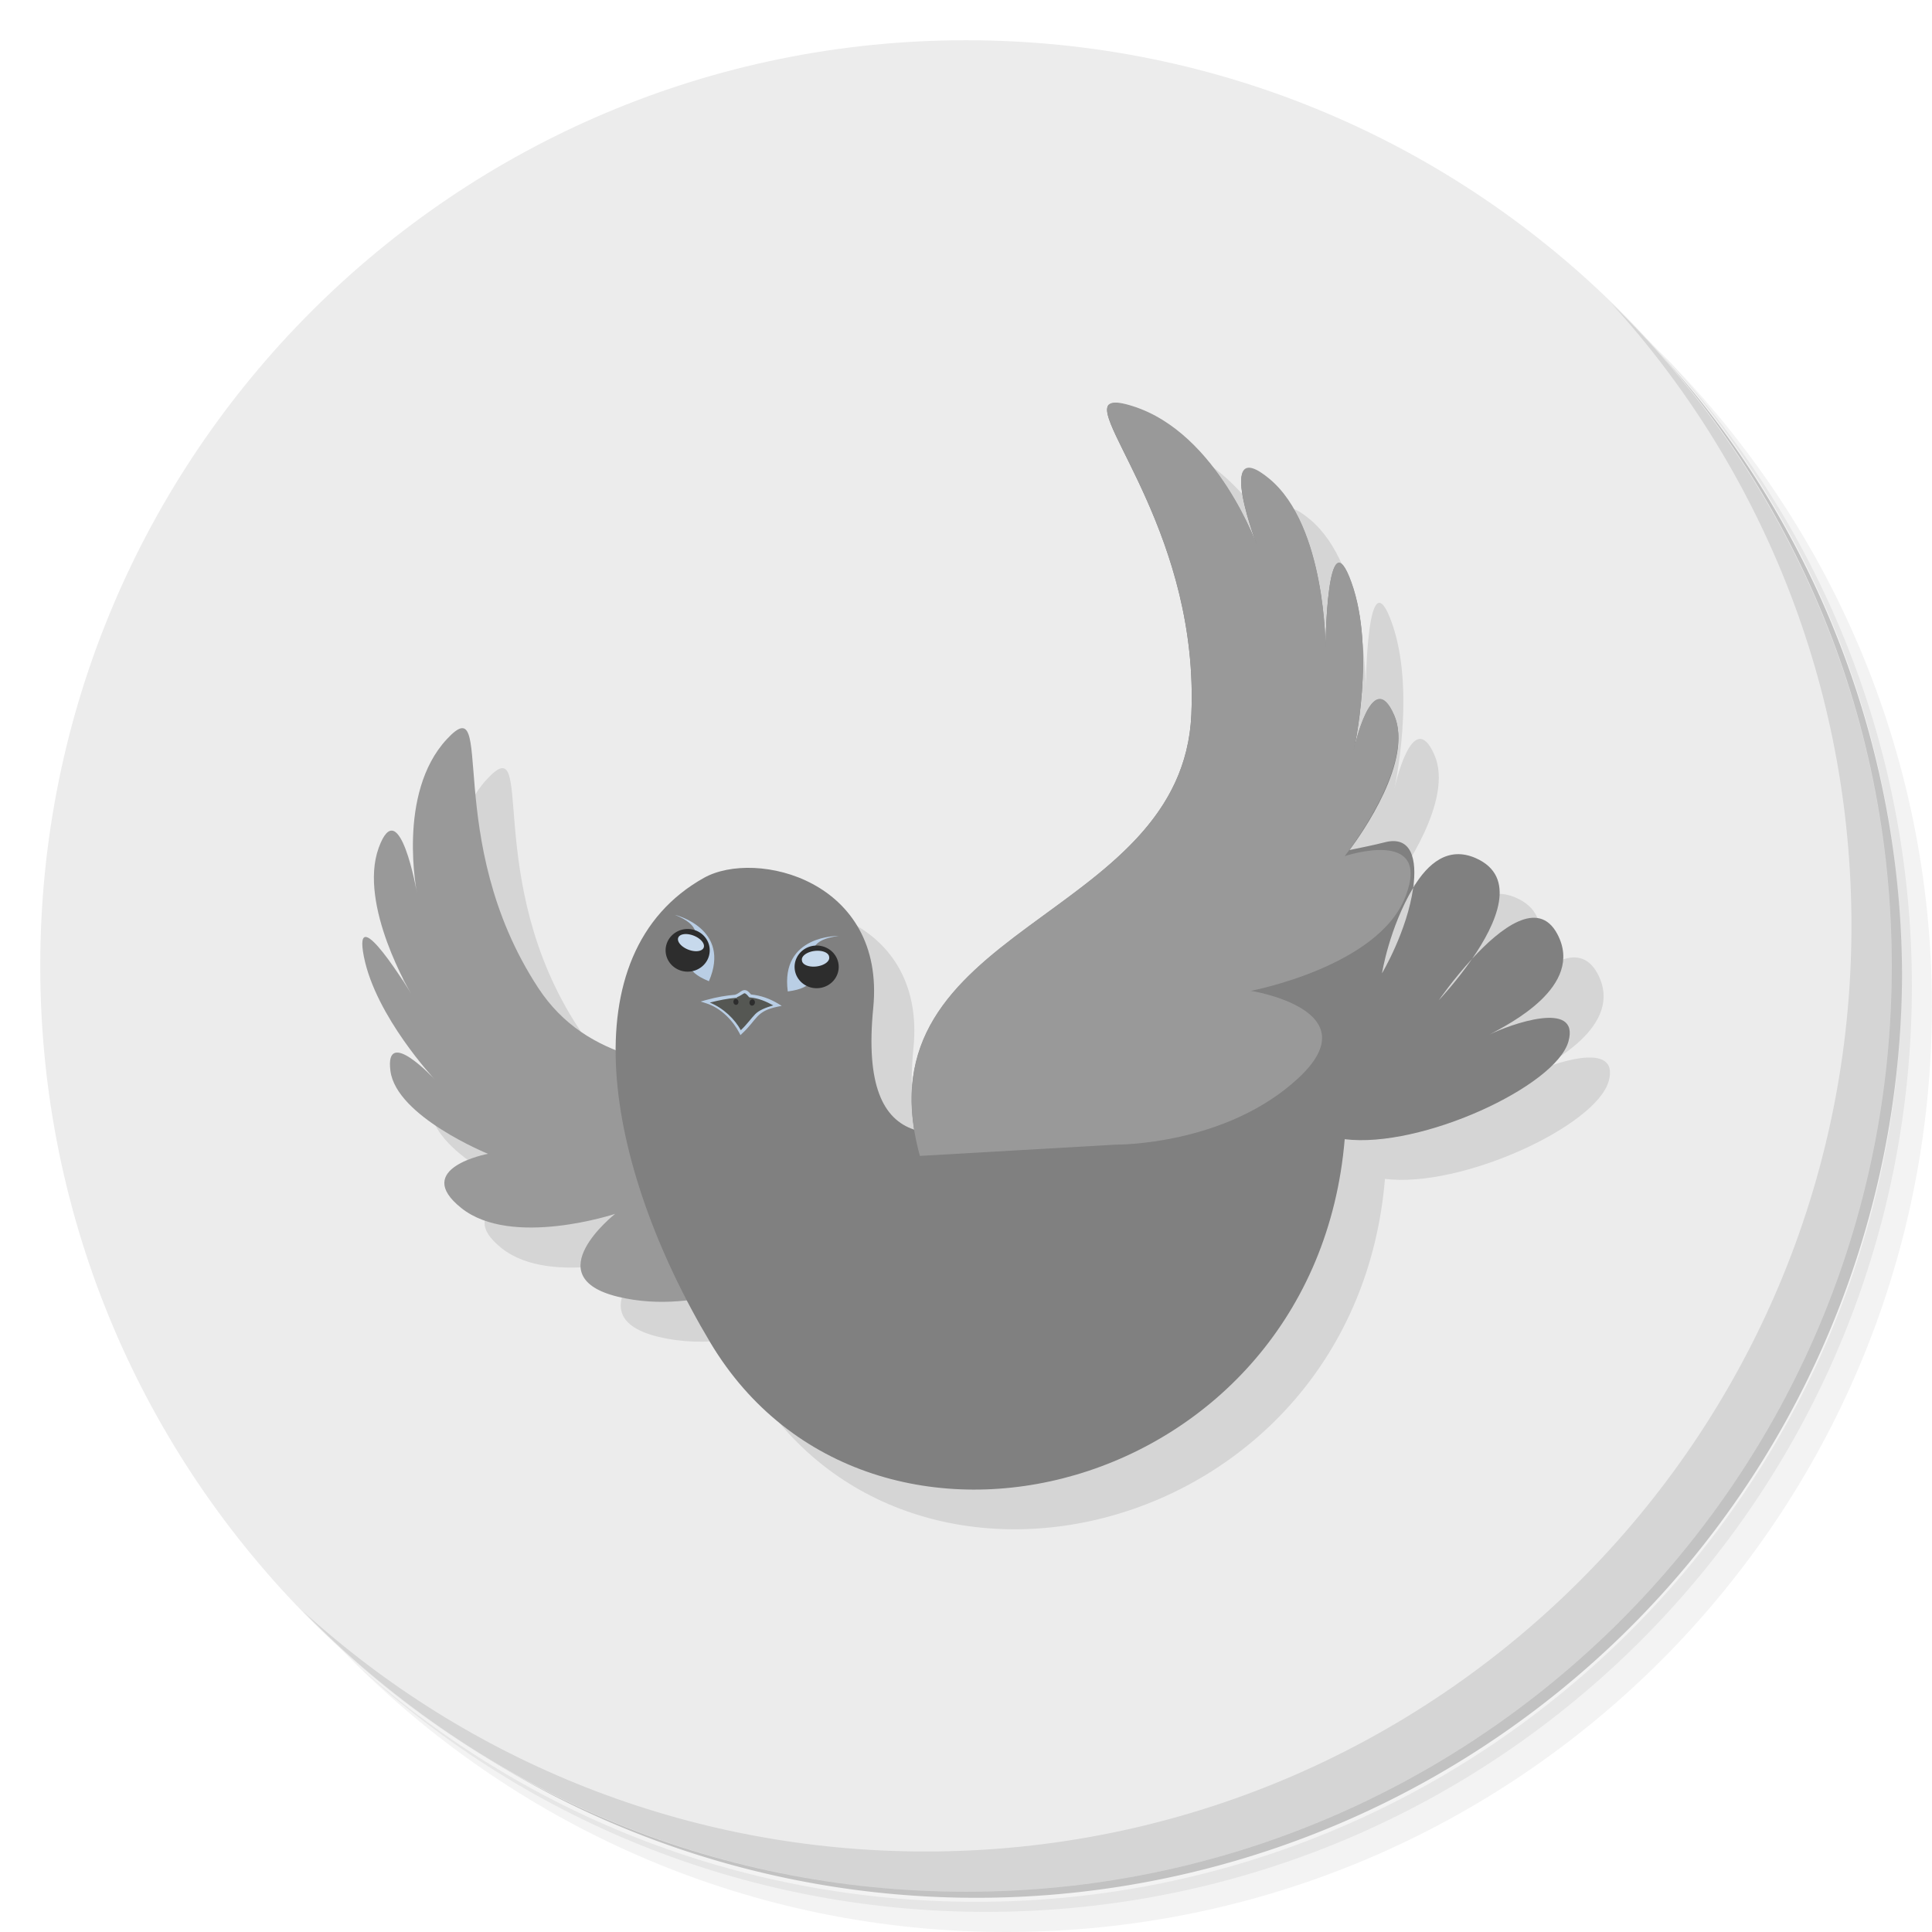 <?xml version="1.0" encoding="UTF-8" standalone="no"?>
<svg
   xmlns:dc="http://purl.org/dc/elements/1.1/"
   xmlns:cc="http://creativecommons.org/ns#"
   xmlns:rdf="http://www.w3.org/1999/02/22-rdf-syntax-ns#"
   xmlns:svg="http://www.w3.org/2000/svg"
   xmlns="http://www.w3.org/2000/svg"
   xmlns:xlink="http://www.w3.org/1999/xlink"
   xmlns:sodipodi="http://sodipodi.sourceforge.net/DTD/sodipodi-0.dtd"
   xmlns:inkscape="http://www.inkscape.org/namespaces/inkscape"
   viewBox="0 0 48 48"
   id="svg2"
   version="1.1"
   inkscape:version="0.92.1 r"
   sodipodi:docname="icedove-icon.svg"
   width="51.2"
   height="51.2">
  <sodipodi:namedview
     pagecolor="#ffffff"
     bordercolor="#666666"
     borderopacity="1"
     objecttolerance="10"
     gridtolerance="10"
     guidetolerance="10"
     inkscape:pageopacity="0"
     inkscape:pageshadow="2"
     inkscape:window-width="1854"
     inkscape:window-height="1027"
     id="namedview67"
     showgrid="false"
     inkscape:zoom="4.9166667"
     inkscape:cx="-44.338983"
     inkscape:cy="24"
     inkscape:window-x="66"
     inkscape:window-y="24"
     inkscape:window-maximized="1"
     inkscape:current-layer="svg2" />
  <defs
     id="defs4">
    <linearGradient
       id="linearGradient5571">
      <stop
         style="stop-color:#729fcf;stop-opacity:1"
         id="stop7" />
      <stop
         offset="1"
         style="stop-color:#f9f9f9;stop-opacity:1"
         id="stop9" />
    </linearGradient>
    <linearGradient
       x1="70.08"
       y1="104.15"
       x2="30.15"
       y2="72.58"
       id="linearGradient3964"
       xlink:href="#linearGradient5571"
       gradientUnits="userSpaceOnUse"
       gradientTransform="matrix(0.326,5.363356e-5,-5.5473645e-5,0.315,3.174,2.06)" />
    <radialGradient
       cx="78.84"
       cy="65.43"
       r="36.617"
       id="radialGradient3966"
       xlink:href="#linearGradient5571"
       gradientUnits="userSpaceOnUse"
       gradientTransform="matrix(0.256,-0.112,0.048,0.102,5.874,25.15)"
       spreadMethod="pad" />
    <linearGradient
       id="linearGradient5530"
       x1="1"
       x2="47"
       gradientUnits="userSpaceOnUse">
      <stop
         style="stop-color:#9bd563;stop-opacity:1"
         id="stop14" />
      <stop
         offset="1"
         style="stop-color:#a5d973;stop-opacity:1"
         id="stop16" />
    </linearGradient>
    <linearGradient
       id="linearGradient5532"
       gradientUnits="userSpaceOnUse"
       x1="1"
       x2="47">
      <stop
         style="stop-color:#99d55f;stop-opacity:1"
         id="stop19" />
      <stop
         offset="1"
         style="stop-color:#a3d96f;stop-opacity:1"
         id="stop21" />
    </linearGradient>
  </defs>
  <g
     id="g23">
    <path
       d="m 36.31,5 c 5.859,4.062 9.688,10.831 9.688,18.5 0,12.426 -10.07,22.5 -22.5,22.5 -7.669,0 -14.438,-3.828 -18.5,-9.688 1.037,1.822 2.306,3.499 3.781,4.969 4.085,3.712 9.514,5.969 15.469,5.969 12.703,0 23,-10.298 23,-23 0,-5.954 -2.256,-11.384 -5.969,-15.469 C 39.81,7.306 38.132,6.037 36.31,5 Z m 4.969,3.781 c 3.854,4.113 6.219,9.637 6.219,15.719 0,12.703 -10.297,23 -23,23 -6.081,0 -11.606,-2.364 -15.719,-6.219 4.16,4.144 9.883,6.719 16.219,6.719 12.703,0 23,-10.298 23,-23 0,-6.335 -2.575,-12.06 -6.719,-16.219 z"
       style="opacity:0.05"
       id="path25"
       inkscape:connector-curvature="0" />
    <path
       d="m 41.28,8.781 c 3.712,4.085 5.969,9.514 5.969,15.469 0,12.703 -10.297,23 -23,23 -5.954,0 -11.384,-2.256 -15.469,-5.969 4.113,3.854 9.637,6.219 15.719,6.219 12.703,0 23,-10.298 23,-23 0,-6.081 -2.364,-11.606 -6.219,-15.719 z"
       style="opacity:0.1"
       id="path27"
       inkscape:connector-curvature="0" />
    <path
       d="M 31.25,2.375 C 39.865,5.529 46,13.792 46,23.505 c 0,12.426 -10.07,22.5 -22.5,22.5 -9.708,0 -17.971,-6.135 -21.12,-14.75 a 23,23 0 0 0 44.875,-7 23,23 0 0 0 -16,-21.875 z"
       style="opacity:0.2"
       id="path29"
       inkscape:connector-curvature="0" />
  </g>
  <g
     transform="rotate(-90,24,24)"
     style="fill:#ececec;fill-opacity:1"
     id="g31">
    <path
       d="M 24,1 C 36.703,1 47,11.297 47,24 47,36.703 36.703,47 24,47 11.297,47 1,36.703 1,24 1,11.297 11.297,1 24,1 Z"
       style="fill:#ececec;fill-opacity:1"
       id="path33"
       inkscape:connector-curvature="0" />
  </g>
  <path
     d="m 28.754,11 c -0.097,-0.008 -0.163,0.008 -0.203,0.045 -0.43,0.403 2.237,3.326 2.047,7.703 -0.217,4.981 -7.701,5.205 -6.885,10.313 -0.781,-0.258 -1.205,-1.121 -1.018,-3.03 0.314,-3.186 -2.92,-3.954 -4.203,-3.238 -1.541,0.86 -2.187,2.423 -2.189,4.285 -0.747,-0.3 -1.419,-0.758 -1.93,-1.537 -2.424,-3.694 -1.028,-7.529 -2.277,-6.18 -1.249,1.349 -0.734,3.836 -0.734,3.836 0,0 -0.441,-2.557 -0.955,-1.137 -0.514,1.42 0.809,3.621 0.809,3.621 0,0 -1.469,-2.415 -1.176,-0.924 0.294,1.492 1.762,3.055 1.762,3.055 0,0 -1.248,-1.349 -1.102,-0.213 0.147,1.136 2.424,2.061 2.424,2.061 0,0 -1.911,0.355 -0.662,1.35 1.249,0.995 3.82,0.143 3.82,0.143 0,0 -1.983,1.561 0.074,2.059 0.602,0.146 1.189,0.145 1.73,0.08 0.182,0.351 0.356,0.704 0.561,1.047 3.964,6.641 15.02,3.806 15.762,-5.05 1.9,0.236 5.25,-1.315 5.559,-2.43 0.291,-1.049 -1.465,-0.418 -1.961,-0.17 0.46,-0.248 2.375,-1.194 1.686,-2.496 -0.473,-0.892 -1.422,-0.143 -2.115,0.611 -0.403,0.584 -0.83,1.033 -0.83,1.033 0,0 0.355,-0.517 0.83,-1.033 0.6,-0.868 1.138,-2.044 0.082,-2.502 -0.674,-0.292 -1.179,0.123 -1.547,0.738 -0.151,1.082 -0.775,2.127 -0.775,2.127 0,0 0.179,-1.129 0.775,-2.127 0.097,-0.7 -0.039,-1.3 -0.709,-1.127 -0.261,0.068 -0.562,0.126 -0.873,0.191 0.304,-0.407 1.594,-2.233 1.107,-3.348 -0.546,-1.253 -0.998,0.852 -0.998,0.852 0,0 0.549,-2.444 -0.064,-4.146 -0.613,-1.702 -0.643,1.621 -0.643,1.621 0,0 0.01,-3.02 -1.391,-4.182 -1.4,-1.165 -0.281,1.715 -0.281,1.715 0,0 -1.01,-2.854 -3.117,-3.525 -0.165,-0.052 -0.292,-0.082 -0.389,-0.09 z"
     style="opacity:0.1;fill:#000000;fill-opacity:1;fill-rule:evenodd;stroke:none"
     id="path35"
     inkscape:connector-curvature="0" />
  <g
     id="g37">
    <path
       d="m 40.03,7.531 c 3.712,4.084 5.969,9.514 5.969,15.469 0,12.703 -10.297,23 -23,23 C 17.045,46 11.615,43.744 7.53,40.031 11.708,44.322 17.54,47 23.999,47 c 12.703,0 23,-10.298 23,-23 0,-6.462 -2.677,-12.291 -6.969,-16.469 z"
       style="opacity:0.1"
       id="path39"
       inkscape:connector-curvature="0" />
  </g>
  <path
     d="m 23.07,29.804 c -1.344,-4.852 -7.272,-1.564 -9.696,-5.257 -2.424,-3.694 -1.027,-7.529 -2.276,-6.179 -1.249,1.349 -0.735,3.835 -0.735,3.835 0,0 -0.44,-2.557 -0.955,-1.137 -0.514,1.42 0.807,3.622 0.807,3.622 0,0 -1.469,-2.415 -1.175,-0.923 0.294,1.492 1.762,3.054 1.762,3.054 0,0 -1.249,-1.35 -1.102,-0.213 0.147,1.136 2.424,2.06 2.424,2.06 0,0 -1.91,0.355 -0.661,1.349 1.249,0.995 3.82,0.143 3.82,0.143 0,0 -1.984,1.562 0.073,2.06 2.057,0.497 4.04,-0.639 4.04,-0.639 0,0 -0.808,1.846 1.249,1.705 2.057,-0.142 2.921,-1.69 2.425,-3.48 z"
     style="fill:#999999;fill-opacity:1;fill-rule:evenodd;stroke:none"
     id="path41"
     inkscape:connector-curvature="0" />
  <path
     d="m 27.552,10.05 c -0.43,0.403 2.237,3.326 2.047,7.704 -0.217,4.981 -7.702,5.204 -6.886,10.312 -0.781,-0.258 -1.205,-1.121 -1.018,-3.02 0.314,-3.186 -2.919,-3.953 -4.202,-3.238 -3.373,1.882 -2.496,7.107 0.153,11.545 3.964,6.641 15.02,3.806 15.763,-5.05 1.9,0.236 5.25,-1.316 5.559,-2.43 0.291,-1.049 -1.466,-0.417 -1.962,-0.169 0.46,-0.248 2.376,-1.195 1.686,-2.497 -0.473,-0.892 -1.422,-0.142 -2.116,0.612 -0.403,0.584 -0.83,1.032 -0.83,1.032 0,0 0.356,-0.516 0.83,-1.032 0.6,-0.868 1.139,-2.043 0.082,-2.502 -0.674,-0.292 -1.179,0.123 -1.547,0.738 -0.151,1.082 -0.776,2.127 -0.776,2.127 0,0 0.18,-1.13 0.776,-2.127 0.097,-0.7 -0.039,-1.302 -0.709,-1.128 -0.261,0.068 -0.563,0.127 -0.873,0.192 0.304,-0.407 1.593,-2.232 1.107,-3.346 -0.546,-1.253 -0.997,0.852 -0.997,0.852 0,0 0.548,-2.446 -0.065,-4.148 -0.613,-1.702 -0.643,1.621 -0.643,1.621 0,0 0.01,-3.02 -1.39,-4.181 -1.4,-1.165 -0.282,1.715 -0.282,1.715 0,0 -1,-2.855 -3.116,-3.526 -0.33,-0.105 -0.512,-0.12 -0.591,-0.045 z"
     style="fill:#808080;fill-opacity:1;fill-rule:evenodd;stroke:none"
     id="path43"
     inkscape:connector-curvature="0" />
  <path
     d="m 18.267,24.753 c -0.211,0.018 -0.442,0.055 -0.717,0.132 0.401,0.125 0.703,0.462 0.859,0.766 0.374,-0.346 0.339,-0.562 0.906,-0.68 -0.207,-0.124 -0.423,-0.207 -0.679,-0.23 -0.17,-0.215 -0.183,-0.036 -0.369,0.012 z"
     style="fill:#555753;fill-opacity:1;fill-rule:evenodd;stroke:none"
     id="path45"
     inkscape:connector-curvature="0" />
  <path
     d="m 22.855,28.718 c -1.595,-5.76 6.518,-5.779 6.744,-10.967 0.226,-5.188 -3.563,-8.33 -1.451,-7.659 2.112,0.671 3.109,3.522 3.109,3.522 0,0 -1.116,-2.882 0.284,-1.716 1.4,1.165 1.392,4.188 1.392,4.188 0,0 0.029,-3.326 0.642,-1.624 0.613,1.702 0.062,4.151 0.062,4.151 0,0 0.456,-2.104 1,-0.851 0.546,1.253 -1.228,3.508 -1.228,3.508 0,0 2.182,-0.731 1.508,1.01 -0.674,1.739 -3.84,2.337 -3.84,2.337 0,0 2.998,0.469 1.189,2.16 -1.81,1.691 -4.546,1.661 -4.546,1.661"
     style="fill:#999999;fill-opacity:1;fill-rule:evenodd;stroke:none"
     id="path47"
     inkscape:connector-curvature="0" />
  <path
     d="m 18.549,24.609 c -0.038,-0.017 -0.079,-0.011 -0.109,0.004 -0.059,0.029 -0.099,0.078 -0.176,0.1 -0.002,10e-4 -0.003,10e-4 -0.006,0.002 -0.212,0.018 -0.443,0.054 -0.719,0.131 l -0.131,0.037 0.129,0.041 c 0.387,0.121 0.684,0.45 0.836,0.746 l 0.023,0.047 0.039,-0.037 c 0.191,-0.176 0.278,-0.318 0.383,-0.426 0.104,-0.107 0.226,-0.186 0.504,-0.244 l 0.1,-0.02 -0.088,-0.053 c -0.205,-0.123 -0.423,-0.204 -0.676,-0.23 -0.039,-0.048 -0.074,-0.082 -0.109,-0.098 z m -0.033,0.074 c 0.018,0.008 0.047,0.033 0.088,0.084 l 0.012,0.012 0.018,0.002 c 0.218,0.02 0.399,0.1 0.578,0.197 -0.199,0.058 -0.356,0.123 -0.449,0.219 -0.106,0.109 -0.196,0.243 -0.357,0.398 -0.152,-0.274 -0.424,-0.544 -0.771,-0.686 0.237,-0.061 0.449,-0.101 0.637,-0.117 h 0.008 l 0.029,-0.002 v -0.014 c 0.078,-0.03 0.138,-0.077 0.168,-0.092 0.017,-0.009 0.023,-0.01 0.041,-0.002 z"
     mix-blend-mode="normal"
     isolation="auto"
     style="color:#000000;white-space:normal;display:inline;visibility:visible;opacity:1;isolation:auto;mix-blend-mode:normal;color-interpolation:sRGB;color-interpolation-filters:linearRGB;solid-color:#000000;solid-opacity:1;fill:#b9cee5;fill-opacity:1;fill-rule:evenodd;stroke:none;color-rendering:auto;image-rendering:auto;shape-rendering:auto"
     id="path49"
     inkscape:connector-curvature="0" />
  <path
     d="m 16.768,22.729 c 0,0 1.41,0.337 0.845,1.649 -1.287,-0.518 0.466,-1.122 -0.845,-1.649 z"
     style="display:inline;fill:#b9cee5;fill-opacity:1;fill-rule:evenodd;stroke:none"
     id="path51"
     inkscape:connector-curvature="0" />
  <path
     d="m 17.591,23.814 a 0.548,0.53 0 0 1 -1.012,-0.407 0.548,0.53 0 1 1 1.012,0.407 z"
     style="fill:#2d2d2d;fill-opacity:1;stroke:none"
     id="path53"
     inkscape:connector-curvature="0" />
  <path
     d="m 17.482,23.546 a 0.339,0.186 21.327 0 1 -0.63,-0.253 0.339,0.186 21.327 1 1 0.63,0.253 z"
     style="fill:#c7d9ec;fill-opacity:1;stroke:none"
     id="path55"
     inkscape:connector-curvature="0" />
  <path
     d="m 20.835,23.254 c 0,0 -1.452,-0.032 -1.263,1.378 1.383,-0.174 -0.146,-1.201 1.263,-1.378 z"
     style="display:inline;fill:#b9cee5;fill-opacity:1;fill-rule:evenodd;stroke:none"
     id="path57"
     inkscape:connector-curvature="0" />
  <path
     d="m 19.746,24.09 a 0.548,0.53 0 1 0 1.087,-0.136 0.548,0.53 0 1 0 -1.087,0.136 z"
     style="fill:#2d2d2d;fill-opacity:1;stroke:none"
     id="path59"
     inkscape:connector-curvature="0" />
  <path
     d="M 19.924,23.861 A 0.186,0.341 83.05 1 0 20.6,23.776 0.186,0.341 83.05 1 0 19.924,23.861 Z"
     style="fill:#c7d9ec;fill-opacity:1;stroke:none"
     id="path61"
     inkscape:connector-curvature="0" />
  <path
     d="m 18.347,24.893 a 0.074,0.063 83.929 0 1 -0.125,0.011 0.074,0.063 83.929 1 1 0.125,-0.011 z"
     style="fill:#2d2d2d;fill-opacity:1;stroke:none"
     id="path63"
     inkscape:connector-curvature="0" />
  <path
     d="m 18.752,24.928 a 0.067,0.079 11.207 0 1 -0.131,-0.021 0.067,0.079 11.207 1 1 0.131,0.021 z"
     style="fill:#2d2d2d;fill-opacity:1;stroke:none"
     id="path65"
     inkscape:connector-curvature="0" />
</svg>

